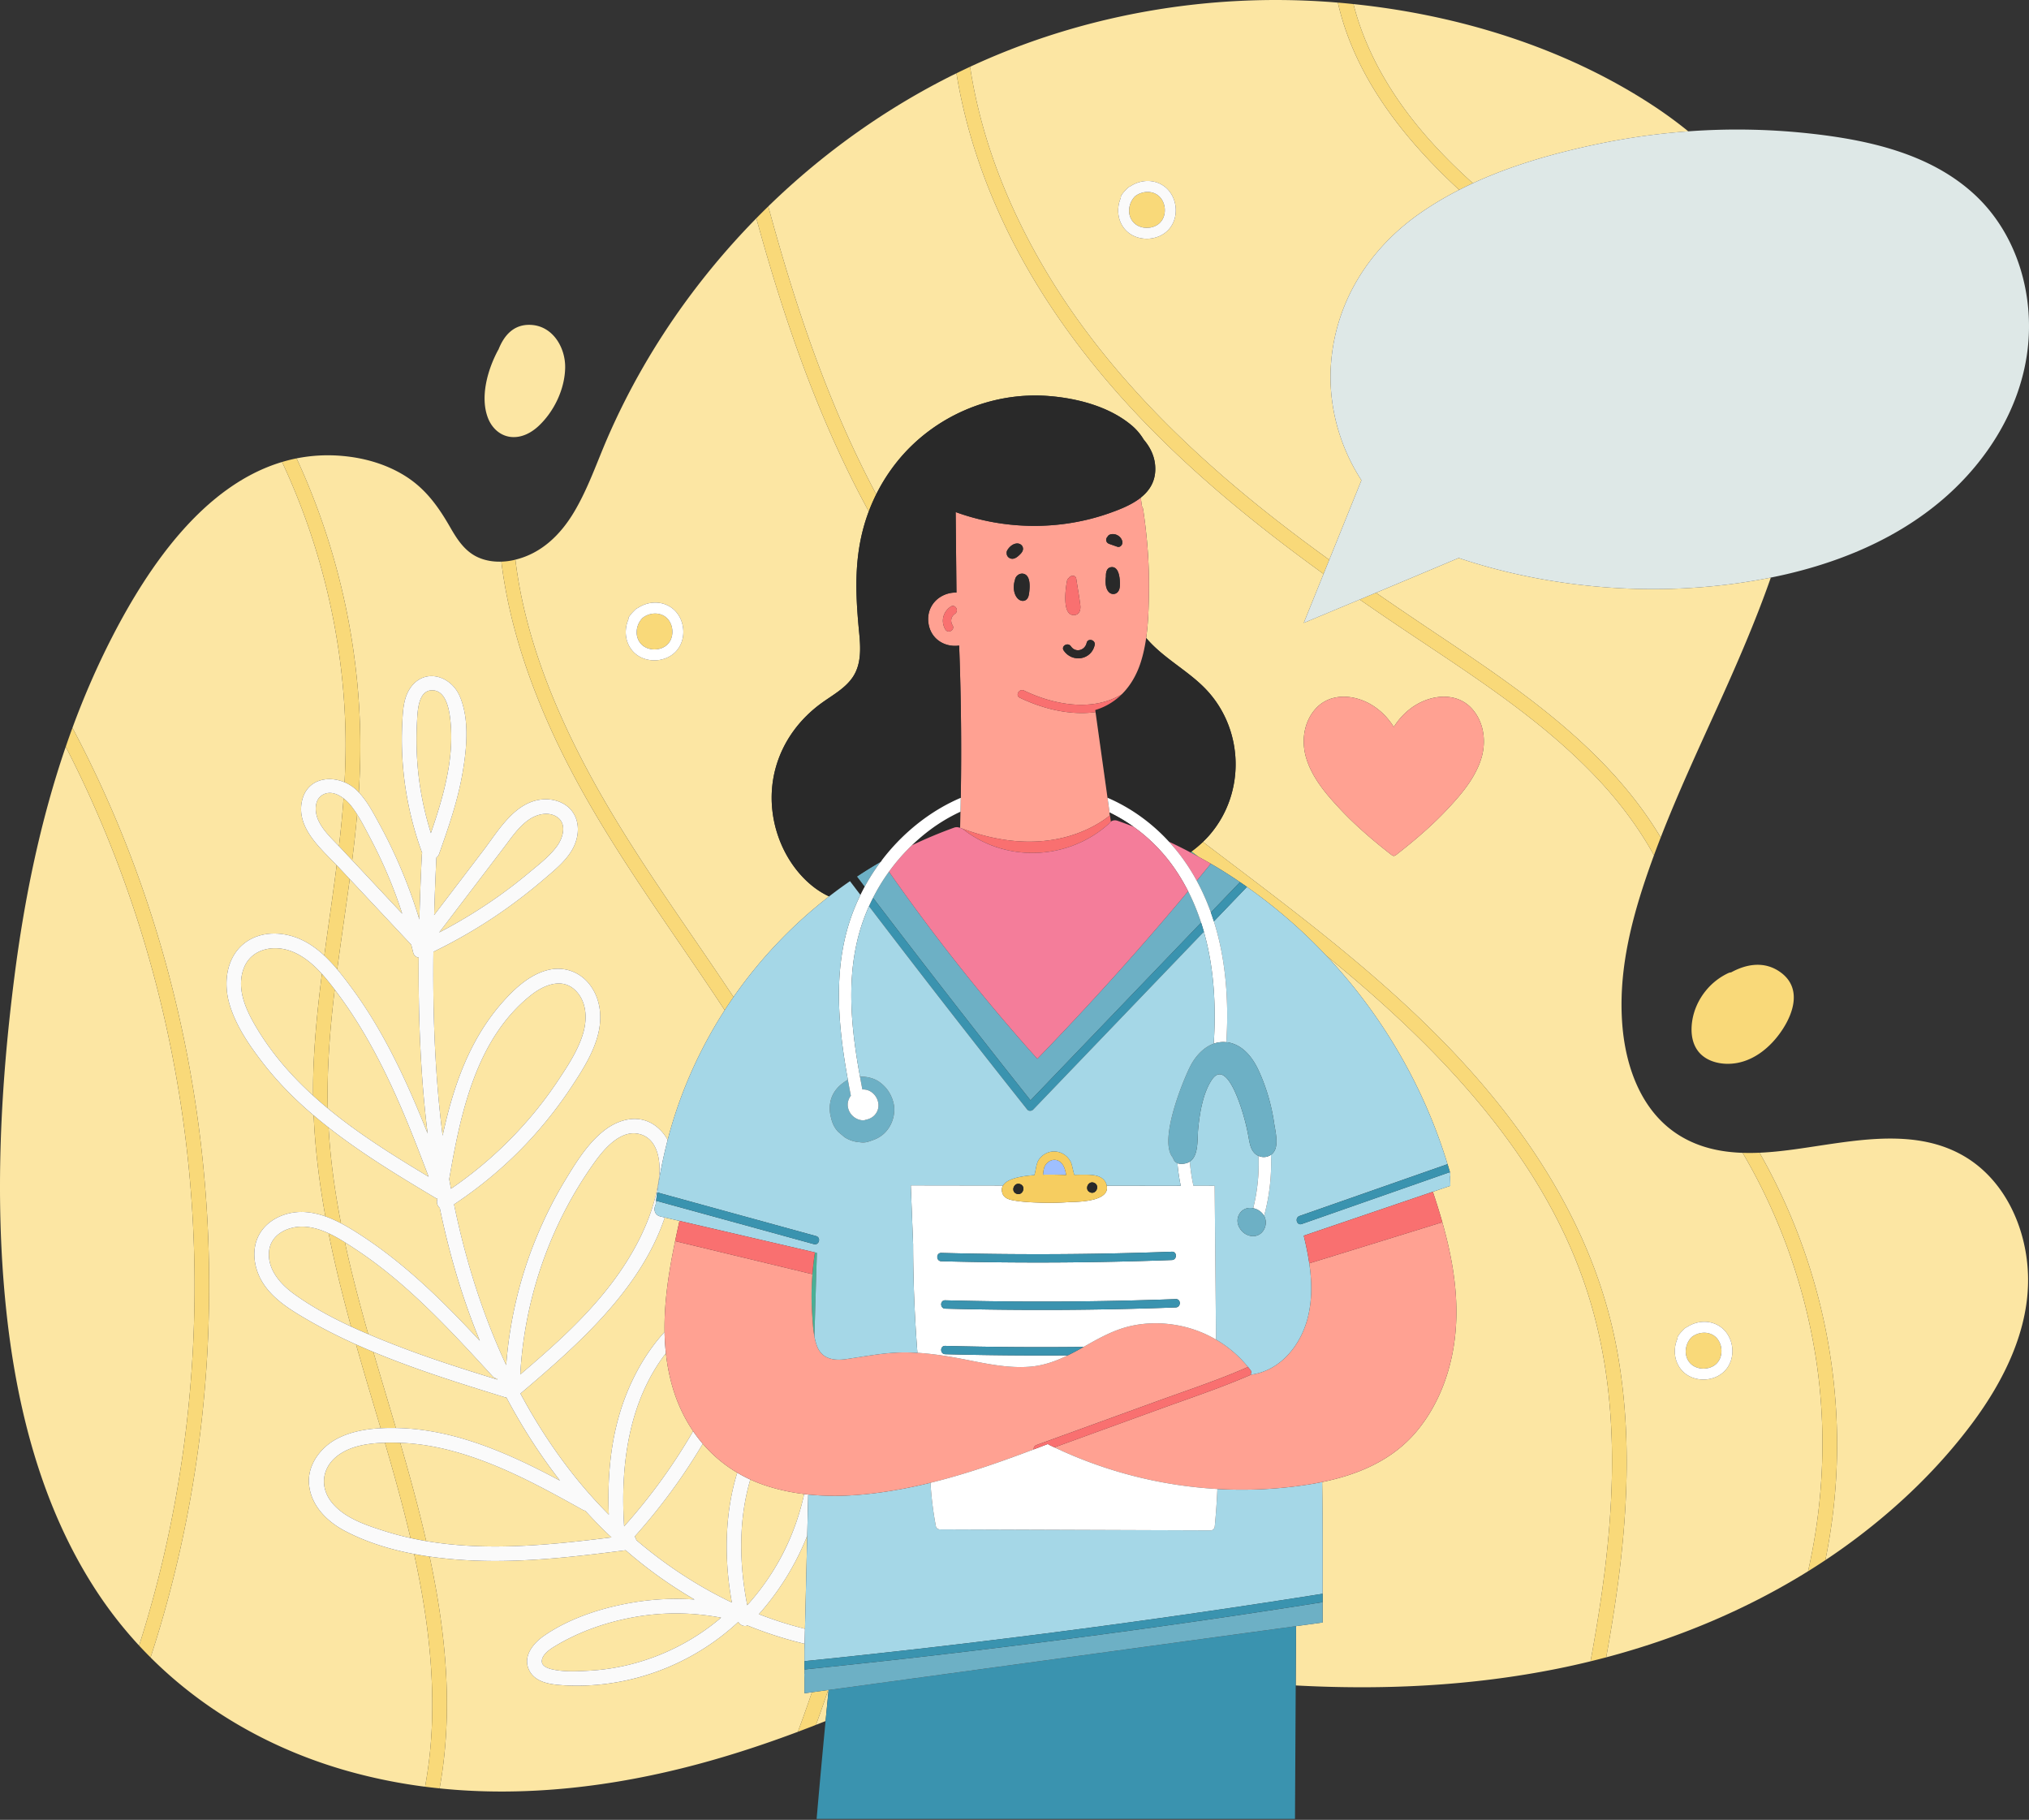 <svg width="397" height="356" fill="none" xmlns="http://www.w3.org/2000/svg"><rect width="100%" height="100%" fill="#333333" stroke="none"/><path d="M88.133 141.006c-.21-2.065-.816-6.056-3.662-5.968-2.67.082-2.763 4.15-2.871 6.007a62.322 62.322 0 00.087 8.489c.358 4.567 1.26 9.068 2.621 13.434 1.496-4.35 2.863-8.761 3.553-13.313.434-2.853.565-5.775.272-8.649zm31.245 110.424c4.572-5.945 8.3-12.898 9.485-20.378.518-3.268.126-8.356-3.892-9.246-3.652-.809-6.858 3.064-8.708 5.653-8.635 12.089-13.658 26.604-14.464 41.422 6.288-5.359 12.53-10.884 17.579-17.451zm-15.935-80.657c1.898-1.588 4.058-3.221 5.531-5.233 1.216-1.659 2.043-4.504-.109-5.803-1.672-1.009-3.815-.453-5.325.567-2.035 1.375-3.474 3.558-4.94 5.482l-4.942 6.485-7.728 10.142a99.698 99.698 0 0011.554-7.049 94.554 94.554 0 005.959-4.591zm-.182 48.392a76.556 76.556 0 006.03-7.939c1.891-2.86 3.899-5.906 4.846-9.231.813-2.857.628-6.27-1.707-8.399-2.639-2.406-6.208-.788-8.609 1.13-10.674 8.528-13.704 23.026-15.927 35.936.11.628.227 1.255.345 1.882a78.604 78.604 0 0015.022-13.379zm11.263 76.376a1.53 1.53 0 01-.48-.172c-8-4.45-16.145-8.916-25.013-11.385-3.501-.975-7.09-1.609-10.723-1.739l.137.468c1.787 6.167 3.502 12.429 4.947 18.754 11.907 2.025 24.275.773 36.243-.724a94.985 94.985 0 01-5.111-5.202zM288.187 35.846c7.921-3.656 16.55-6.052 24.913-7.77a133.984 133.984 0 0117.24-2.383 85.325 85.325 0 00-7.167-5.217C305.93 9.229 285.295 2.917 264.824.798c2.305 9.136 7.254 17.576 13.32 24.772 3.111 3.69 6.493 7.076 10.043 10.276zm-163.93 280.466c-5.456.962-10.86 2.813-15.616 5.683-.948.572-2.276 1.437-2.579 2.586-.325 1.234.923 1.726 1.904 1.959 2.309.546 4.935.411 7.287.282 9.459-.517 18.641-4.237 25.831-10.373-5.54-1.052-11.268-1.117-16.827-.137zm181.397-202.37c-6.715-.978-13.374-2.507-19.815-4.649-.14-.046-.28-.095-.42-.143a5014.24 5014.24 0 01-16.196 6.803c4.506 3.11 9.051 6.166 13.603 9.211 14.151 9.467 28.567 19.474 38.671 33.438a71.538 71.538 0 013.442 5.223c3.355-8.625 7.257-17.034 11.076-25.461 3.757-8.292 7.448-16.741 10.472-25.379l-.392.079c-13.309 2.604-27.031 2.832-40.441.878z" fill="#FCE6A3"/><path d="M234.521 167.613l-1.384-1.051c-.079.058-.156.12-.236.177.544.285 1.082.578 1.62.874z" fill="#4AAF95"/><path d="M66.252 284.618c-3.275 2.338-3.806 6.315-1.232 9.413 2.456 2.956 6.58 4.316 10.12 5.447a58.672 58.672 0 005.176 1.389c-1.47-6.26-3.201-12.471-5.003-18.637-3.162.088-6.51.568-9.06 2.388zm-6.884-44.659c-2.989-.097-6.35 1.46-6.715 4.751-.391 3.519 2.151 6.439 4.805 8.365 3.451 2.507 7.284 4.59 11.227 6.417-1.657-6.043-3.167-12.117-4.388-18.236-1.574-.729-3.221-1.242-4.93-1.297zm70.923 24.756c-7.322 9.488-8.944 22.097-8.174 33.869a111.67 111.67 0 0013.048-17.839c.153-.261.301-.526.452-.788-1.801-2.645-3.182-5.632-4.103-8.879a38.503 38.503 0 01-1.223-6.363z" fill="#FCE6A3"/><path d="M132.097 242.788c.274-1.326.561-2.646.852-3.957l-1.448-.337-1.426-.332c-4.761 14.177-17.159 25.04-28.242 34.445 3.06 5.733 6.609 11.207 10.709 16.322a91.623 91.623 0 006.581 7.36c-.318-7.782.422-15.686 3.218-22.99 1.773-4.629 4.325-9.064 7.691-12.739-.103-5.938.855-11.919 2.065-17.772zM239.915 93.7c6.482 5.594 13.251 10.805 20.174 15.809l6.293-15.561c-4.375-6.755-6.574-14.859-5.938-22.974.95-12.12 7.562-22.4 17.426-29.276a64.937 64.937 0 017.64-4.552C274.529 27.013 265.044 14.93 261.77.51c-.708-.059-1.415-.113-2.122-.162-22.774-1.58-45.897 2.248-66.839 11.362-1.006.438-2.005.89-3 1.352 2.235 14.768 8.023 28.908 15.824 41.6 9.127 14.85 21.126 27.686 34.282 39.04zm-20.613-54.993a.987.987 0 01.182-.602c.244-.362.526-.69.837-.986.142-.155.292-.305.453-.445a1.13 1.13 0 01.371-.214c1.968-1.314 4.647-1.487 6.665.001 2.532 1.868 3.012 5.887.981 8.294-2.082 2.469-6.253 2.629-8.504.291-1.627-1.69-1.886-4.266-.985-6.339z" fill="#FCE6A3"/><path d="M227.029 43.508c1.322-1.407 1.129-3.973-.347-5.21-1.319-1.107-3.318-.914-4.612.117-1.312 1.344-1.623 3.653-.26 5.108 1.321 1.41 3.903 1.385 5.219-.015z" fill="#F9D979"/><path d="M157.505 318.632l.439-18.199a52.065 52.065 0 01-9.457 15.332 74.451 74.451 0 009.018 2.867zm-79.283-39.266c4.337.141 8.645.955 12.794 2.205 6.476 1.952 12.589 4.886 18.55 8.072-3.956-5.083-7.448-10.543-10.483-16.264a1.545 1.545 0 01-.37-.067c-8.647-2.666-17.302-5.36-25.66-8.843 1.447 4.975 2.949 9.93 4.407 14.878.255.004.51.011.762.019zm68.588 10.061c-2.341 7.899-2.187 16.551-.598 24.581a47.154 47.154 0 008.569-13.539 48.005 48.005 0 002.561-8.203c-2.624-.321-5.214-.877-7.735-1.727a28.92 28.92 0 01-2.797-1.112zm-9.305-7c-.038.064-.075.13-.114.194-3.808 6.407-8.259 12.422-13.228 17.975.178.177.291.414.337.675 5.689 4.859 11.981 9.008 18.698 12.209-1.165-6.483-1.395-13.114-.307-19.634a43.221 43.221 0 011.367-5.755 26.93 26.93 0 01-6.753-5.664zM72.402 163.861c-.796-1.505-1.593-3.084-2.524-4.547a249.49 249.49 0 01-.969 8.969l3.295 3.516 6.496 6.932a91.47 91.47 0 00-3.173-8.388 95.615 95.615 0 00-3.125-6.482zm-1.733 77.801c3.484 2.264 6.78 4.817 9.92 7.536 4.705 4.074 9.05 8.532 13.292 13.084-1.184-2.88-2.267-5.8-3.246-8.75-1.88-5.666-3.386-11.412-4.585-17.216-.488-.418-.722-1.173-.434-1.792a1.283 1.283 0 01-.32-.131c-7.194-4.29-14.408-8.651-21.007-13.826.36 6.313 1.231 12.551 2.433 18.735 1.363.714 2.677 1.535 3.947 2.36zm-4.338-46.948a160.75 160.75 0 00-.842-1.129c-.911 7.643-1.532 15.308-1.36 23.036l.007.191c6.11 5.056 12.968 9.326 19.729 13.38-3.15-8.345-6.414-16.669-10.652-24.531-2.046-3.796-4.315-7.478-6.882-10.947zm-3.143-39.267c-1.737.934-1.624 3.38-.941 4.935.873 1.988 2.576 3.588 4.078 5.148.359-3.114.669-6.231.895-9.355-1.186-.906-2.662-1.465-4.032-.728zm5.622 37.818c2.863 3.87 5.356 8.004 7.583 12.269 2.743 5.254 5.088 10.697 7.275 16.203-1.403-11.382-1.838-22.909-1.743-34.412-.49-.064-.934-.379-1.087-1.012-.121-.504-.25-1.006-.378-1.507l-12.027-12.834c-.787 5.888-1.678 11.767-2.448 17.656.998 1.188 1.93 2.427 2.826 3.637zm-7.424 14.452c.274-5.758.876-11.486 1.6-17.203-1.64-1.812-3.503-3.412-5.717-4.325-3.611-1.489-8.176-.665-9.617 3.346-1.469 4.087.613 8.324 2.698 11.778 2.977 4.929 6.722 9.196 10.92 13.014-.024-2.196.01-4.399.116-6.61zm34.99 61.503c-5.702-6.221-11.426-12.462-17.817-17.992-2.83-2.45-5.79-4.75-8.917-6.81-.697-.459-1.417-.935-2.157-1.398 1.297 6.03 2.874 12.012 4.565 17.963 1.869.795 3.745 1.544 5.6 2.263 6.449 2.496 13.044 4.582 19.648 6.624a32.906 32.906 0 01-.102-.207c-.283-.032-.567-.167-.82-.443z" fill="#FCE6A3"/><path d="M335.593 261.457c-1.319-1.106-3.318-.914-4.612.117-1.313 1.345-1.623 3.654-.26 5.109 1.321 1.41 3.903 1.384 5.218-.015 1.323-1.407 1.13-3.973-.346-5.211z" fill="#F9D979"/><path d="M143.522 195.039a89.715 89.715 0 0118.702-19.682c-3.718-1.711-6.719-5.029-8.59-8.597-2.632-5.02-3.377-10.951-1.894-16.436 1.426-5.278 4.712-9.702 9.123-12.871 2.106-1.514 4.593-2.852 6.047-5.078 1.663-2.546 1.477-5.731 1.196-8.627-.607-6.258-.957-12.351.37-18.557a35.943 35.943 0 011.511-5.152 180.135 180.135 0 01-3.048-5.805c-8.235-16.414-14.095-33.843-18.953-51.532a147.036 147.036 0 00-4.207 4.466c-6.845 7.585-12.915 15.89-18.005 24.75a137.624 137.624 0 00-6.873 13.658c-2.134 4.905-3.853 10.04-6.614 14.647-2.644 4.412-6.354 8.024-11.443 9.258 1.947 16.219 8.737 31.941 16.74 45.965 7.827 13.716 17.216 26.441 25.938 39.593zm-20.571-73.859a.975.975 0 01.182-.603c.243-.361.525-.69.836-.985.142-.156.292-.306.454-.445a1.13 1.13 0 01.371-.215c1.968-1.314 4.647-1.487 6.665.001 2.532 1.868 3.012 5.887.981 8.295-2.082 2.468-6.254 2.628-8.504.29-1.628-1.69-1.886-4.266-.985-6.338z" fill="#FCE6A3"/><path d="M130.677 125.981c1.323-1.407 1.13-3.972-.346-5.211-1.319-1.106-3.319-.913-4.613.118-1.312 1.344-1.623 3.653-.259 5.108 1.32 1.41 3.903 1.385 5.218-.015z" fill="#F9D979"/><path d="M70.477 148.601a147.12 147.12 0 01-.27 6.408c1.701 1.798 2.895 4.126 4.065 6.27a96.69 96.69 0 013.837 7.85 100.15 100.15 0 013.946 10.735c.11-4.212.277-8.417.482-12.605a1.52 1.52 0 01.068-.388 64.913 64.913 0 01-3.79-17.338 62.335 62.335 0 01-.1-8.223c.122-2.276.225-4.784 1.564-6.725 2.748-3.982 7.917-2.455 9.666 1.589 1.986 4.591 1.355 10.52.51 15.3-.944 5.335-2.738 10.471-4.536 15.566a1.445 1.445 0 01-.535.721c-.18 3.743-.33 7.49-.437 11.239l9.64-12.651c2.965-3.892 6.159-9.544 11.601-9.972 2.193-.173 4.548.608 5.85 2.456 1.435 2.038 1.247 4.758.172 6.909-1.269 2.537-3.658 4.427-5.768 6.238a103.25 103.25 0 01-6.888 5.419 100.217 100.217 0 01-14.755 8.793c-.116 10.047.162 20.095 1.14 30.101.191 1.952.415 3.907.666 5.862 1.21-5.621 2.792-11.147 5.31-16.354 1.642-3.398 3.686-6.607 6.164-9.459 2.353-2.709 5.266-5.49 8.804-6.502 3.257-.931 6.549.159 8.571 2.865 2.066 2.763 2.393 6.292 1.581 9.57-.931 3.761-3.151 7.205-5.266 10.401a81.953 81.953 0 01-6.943 9.05c-4.69 5.307-10.09 9.963-15.99 13.875 2.236 10.83 5.544 21.464 10.207 31.437.64-8.473 2.583-16.834 5.805-24.705 1.638-4.003 3.564-7.881 5.811-11.578 2.077-3.417 4.332-7.07 7.514-9.571 2.93-2.304 6.886-3.324 10.102-.933a8.285 8.285 0 012.36 2.745 86.378 86.378 0 012.885-9.044 87.985 87.985 0 018.278-16.34c-11.192-17.029-23.633-33.318-32.504-51.741-5.451-11.318-9.68-23.541-11.2-36.001-1.597.049-3.206-.211-4.656-.887-2.524-1.176-4.018-3.508-5.356-5.84-2.32-4.041-4.817-7.544-8.836-10.053-3.687-2.3-7.963-3.523-12.272-3.9a31.454 31.454 0 00-8.941.477c8.499 18.38 12.833 38.678 12.444 58.934zm284.677 116.145a114.053 114.053 0 00-14.185-39.227c-4.243-.143-8.378-1.005-12.132-3.258-7.578-4.545-10.75-13.369-11.411-21.792-.767-9.758 1.43-19.198 4.512-28.39a173.324 173.324 0 011.685-4.778c-2.866-5.15-6.408-9.936-10.324-14.187-11.848-12.858-26.926-22.019-41.286-31.743a599.269 599.269 0 01-5.965-4.091c-6.074 2.54-10.951 4.575-10.951 4.575l3.875-9.583c-9.911-7.159-19.509-14.753-28.41-23.138-12.502-11.778-23.58-25.191-31.631-40.417-5.694-10.77-9.848-22.381-11.79-34.382-13.543 6.644-26.005 15.51-36.817 26.035 5.254 19.391 11.676 38.586 21.119 56.331a35.386 35.386 0 014.117-6.424c7.123-8.844 18.403-13.72 29.732-12.799 5.591.455 11.784 2.068 16.153 5.758.93.785 1.718 1.724 2.333 2.75 1.394 1.643 2.323 3.587 2.266 5.948-.057 2.398-1.211 4.116-2.842 5.413l.229 1.68c.121.173.209.39.248.657.797 5.335 1.21 10.711 1.131 16.108-.044 2.949-.121 6.017-.549 9.002 3.161 3.777 7.823 6.181 11.298 9.641 7.833 7.799 8.315 20.591 1.087 28.925-.406.468-.837.908-1.28 1.334 16.029 12.19 32.285 24.132 46.466 38.503 16.721 16.946 30.248 37.26 34.575 61.013 3.632 19.935 1.479 40.149-2.135 59.999 13.878-3.68 27.309-9.261 39.498-16.837 3.17-13.953 3.706-28.482 1.384-42.626zm-65.253-116.609a15.31 15.31 0 01-.93 2.414 20.56 20.56 0 01-1.52 2.621c-1.297 1.913-2.871 3.666-4.413 5.3-3.004 3.181-6.343 6.016-9.789 8.704a1.55 1.55 0 01-.473.254l-.001.035c-.02-.005-.039-.012-.058-.018l-.058.018-.002-.035a1.545 1.545 0 01-.472-.254c-3.445-2.688-6.786-5.523-9.789-8.704-2.803-2.969-5.718-6.331-6.864-10.335-.926-3.239-.413-6.938 1.891-9.497 2.57-2.856 6.626-2.857 9.901-1.317 2.234 1.052 4.088 2.799 5.393 4.889a13.465 13.465 0 013.082-3.457 12.015 12.015 0 012.311-1.432c.051-.024.104-.047.156-.07 3.247-1.469 7.214-1.425 9.744 1.386 2.304 2.56 2.818 6.259 1.891 9.498zm47.802 119.779c-2.082 2.468-6.254 2.628-8.504.291-1.628-1.691-1.886-4.266-.985-6.339a.972.972 0 01.182-.602 5.95 5.95 0 01.836-.986c.142-.155.292-.305.454-.444.118-.103.244-.171.371-.215 1.968-1.314 4.647-1.487 6.665.001 2.531 1.867 3.011 5.886.981 8.294z" fill="#FCE6A3"/><path d="M310.895 253.714c-6.988-22.556-22.552-41.156-39.769-56.795-3.777-3.43-7.657-6.732-11.603-9.955 10.868 11.515 19.054 25.495 23.707 40.768.158.519.317 1.038.467 1.56l.014.046c.09.312.088.596.023.846l.048 1.786-2.017.686-1.409.479c.66 1.965 1.285 3.953 1.853 5.958 1.968 6.945 3.216 14.109 2.592 21.317-.613 7.092-3.052 14.152-7.67 19.647-4.733 5.634-11.419 8.422-18.433 9.86.062 4.186.094 8.374.096 12.561h.001v14.917l-5.211.712-.062 11.599c17.129.928 34.335.114 51.195-3.272 2.171-.436 4.335-.92 6.491-1.446 4.352-23.556 6.867-48.099-.313-71.274zm73.343-27.579c-8.271-4.806-18.146-3.523-27.161-2.181-4.119.613-8.479 1.356-12.801 1.542a116.944 116.944 0 017.698 16.366c6.399 16.88 8.798 35.255 6.78 53.202-.382 3.4-.914 6.779-1.591 10.127a126.618 126.618 0 005.985-4.232c8.501-6.398 16.233-13.858 22.622-22.382 6.316-8.428 11.465-18.68 11.024-29.476-.368-9-4.546-18.311-12.556-22.966zM81.026 303.997c-4.722-.895-9.34-2.313-13.524-4.509-3.56-1.868-6.708-5.002-7.045-9.201-.304-3.775 2.29-7.167 5.51-8.851 2.585-1.35 5.557-1.888 8.511-2.044-.689-2.331-1.383-4.656-2.073-6.973a726.012 726.012 0 01-2.742-9.415c-3.438-1.544-6.806-3.247-10.056-5.156-3.102-1.822-6.316-3.867-8.246-6.998-1.826-2.964-2.316-7.015-.245-9.987 1.898-2.723 5.417-3.984 8.65-3.752 1.348.096 2.645.403 3.901.843-1.182-6.529-2.007-13.112-2.294-19.765-.334-.284-.668-.566-.997-.854-3.258-2.851-6.278-5.965-8.93-9.39-2.693-3.478-5.38-7.395-6.591-11.673-1.134-4.005-.585-8.879 2.833-11.646 3.257-2.638 7.885-2.455 11.504-.697 1.576.766 2.98 1.809 4.262 3.005.793-5.899 1.673-11.787 2.42-17.687-3.215-3.347-7.829-7.292-6.826-12.395.843-4.291 4.987-5.253 8.366-3.823.2-3.757.268-7.525.14-11.309-.596-17.739-4.856-35.285-12.365-51.346-15.316 4.578-26.089 20.345-33.188 34.123-2.991 5.805-5.582 11.781-7.827 17.882a225.475 225.475 0 0115.566 36.999c9.034 28.247 12.614 58.255 10.667 87.84-1.276 19.381-4.926 38.581-10.946 57.018 10.575 10.551 23.864 18.051 38.485 22.189a105.315 105.315 0 0015.224 3.096 84.872 84.872 0 001.329-11.947c.457-11.359-1.053-22.543-3.473-33.577zm77.837 27.043l-1.463.2v-2.903l-.032-.827c.009-.047.02-.094.032-.141v-4.393l.034-1.41a78.356 78.356 0 01-11.177-3.588c-.695.305-1.454-.086-1.801-.695a46.693 46.693 0 01-16.541 9.933c-5.713 1.983-11.871 2.852-17.908 2.447-2.413-.162-5.384-.558-6.521-3.033-1.236-2.689.887-5.205 2.989-6.656 5.165-3.564 11.837-5.636 17.982-6.589a51.136 51.136 0 0111.435-.483c-.12-.069-.24-.137-.359-.207a87.155 87.155 0 01-13.114-9.431c-9.83 1.251-19.735 2.426-29.661 2.016a86.613 86.613 0 01-8.695-.779c2.96 13.874 4.477 28.027 2.469 42.138a83.449 83.449 0 01-.522 3.208c16.867 1.735 34.051-.329 50.462-4.719 6.654-1.78 13.195-3.934 19.639-6.35a276.034 276.034 0 002.752-7.738zm3.175-.433a220.524 220.524 0 01-2.389 6.814c.629-.246 1.257-.494 1.884-.745.195-2.027.393-4.055.594-6.082l-.089.013z" fill="#FCE6A3"/><path d="M35.608 217.576c-3.632-24.883-11.24-49.155-22.744-71.5-4.98 14.532-8.09 29.713-10.037 44.947-2.724 21.311-3.864 43.187-1.677 64.601 1.99 19.467 6.927 39.149 17.766 55.677a80.962 80.962 0 008.301 10.61 225.656 225.656 0 004.722-17.074c6.682-28.492 7.896-58.306 3.67-87.261z" fill="#FCE6A3"/><path d="M278.266 137.254c-.052.024-.105.046-.156.071a12.04 12.04 0 00-2.311 1.431 13.465 13.465 0 00-3.082 3.457c-1.305-2.09-3.158-3.837-5.393-4.888-3.275-1.541-7.33-1.54-9.901 1.316-2.303 2.56-2.817 6.259-1.89 9.497 1.145 4.005 4.061 7.367 6.863 10.335 3.004 3.181 6.343 6.017 9.789 8.704.152.119.312.201.473.254l.001.035.058-.017.058.017.002-.035c.161-.053.32-.135.472-.254 3.446-2.688 6.786-5.523 9.789-8.704 1.542-1.633 3.117-3.386 4.413-5.299a20.461 20.461 0 001.52-2.621c.374-.779.692-1.582.93-2.415.926-3.238.413-6.937-1.89-9.497-2.53-2.811-6.498-2.855-9.745-1.387z" fill="#FFA192"/><path d="M285.511 37.146c.882-.45 1.774-.885 2.676-1.301-3.55-3.2-6.932-6.587-10.042-10.276-6.067-7.196-11.016-15.636-13.32-24.772a154.276 154.276 0 00-3.054-.289c3.274 14.42 12.76 26.505 23.74 36.638zm-2.685 88.018c-4.551-3.045-9.098-6.101-13.604-9.211l-3.175 1.328a611.045 611.045 0 005.965 4.09c14.36 9.724 29.438 18.885 41.286 31.744 3.916 4.25 7.458 9.037 10.324 14.186.428-1.163.867-2.321 1.316-3.476a71.538 71.538 0 00-3.442-5.223c-10.103-13.963-24.52-23.971-38.67-33.438zm-52.264-36.03c8.901 8.385 18.499 15.98 28.41 23.138l1.117-2.763c-6.922-5.004-13.692-10.215-20.174-15.808-13.155-11.353-25.154-24.19-34.281-39.04-7.801-12.691-13.589-26.832-15.824-41.6-.894.415-1.783.84-2.668 1.274 1.941 12.001 6.094 23.612 11.789 34.382 8.051 15.227 19.129 28.64 31.631 40.417zm-60.575 10.905a35.587 35.587 0 011.457-3.337c-9.443-17.746-15.866-36.941-21.119-56.331-.789.767-1.568 1.545-2.339 2.33 4.859 17.69 10.718 35.119 18.954 51.533a180 180 0 003.047 5.805zM316.408 264.21c-4.327-23.753-17.853-44.068-34.575-61.013-14.181-14.371-30.437-26.313-46.466-38.504-.702.676-1.446 1.3-2.23 1.869l1.384 1.05c.802.441 1.6.888 2.391 1.35.434.254.871.503 1.302.764l.11.068a100.04 100.04 0 015.656 3.702 102.16 102.16 0 0115.544 13.468c3.945 3.222 7.826 6.525 11.603 9.955 17.216 15.639 32.781 34.238 39.769 56.795 7.179 23.175 4.665 47.717.312 71.274 1.024-.25 2.047-.509 3.066-.779 3.613-19.85 5.766-40.064 2.134-59.999zm35.566-22.349a116.819 116.819 0 00-7.698-16.365 43.454 43.454 0 01-3.307.022 114.081 114.081 0 0114.186 39.228c2.321 14.143 1.785 28.673-1.385 42.626 1.142-.71 2.273-1.437 3.392-2.182a117.058 117.058 0 001.592-10.126c2.018-17.948-.381-36.322-6.78-53.203zM141.799 197.61a88.563 88.563 0 011.723-2.571c-8.721-13.151-18.111-25.876-25.939-39.593-8.002-14.024-14.792-29.747-16.739-45.965-.136.033-.268.071-.406.101-.764.164-1.551.262-2.342.286 1.52 12.46 5.749 24.684 11.199 36.002 8.871 18.422 21.312 34.712 32.504 51.74zm17.064 133.43a287.484 287.484 0 01-2.751 7.737c1.182-.444 2.362-.896 3.537-1.356a219.66 219.66 0 002.389-6.815l-3.175.434zM67.415 153.028a7.904 7.904 0 012.392 1.564c.138.133.267.277.4.416.135-2.132.229-4.268.27-6.408.389-20.255-3.945-40.553-12.442-58.935-.965.192-1.913.43-2.845.708 7.51 16.061 11.77 33.606 12.366 51.345.127 3.785.059 7.553-.141 11.31zm10.044 126.318c-1.459-4.947-2.96-9.903-4.407-14.877a130.945 130.945 0 01-3.389-1.465 724.3 724.3 0 002.742 9.415c.69 2.318 1.384 4.642 2.073 6.972 1.001-.052 2-.063 2.981-.045zm-11.474-89.719c.77-5.889 1.661-11.768 2.448-17.657a3232.79 3232.79 0 01-2.18-2.327c-.123-.131-.25-.264-.378-.397-.747 5.899-1.627 11.788-2.42 17.686a30.377 30.377 0 012.53 2.695zM84.064 304.5a69.579 69.579 0 01-3.038-.503c2.42 11.033 3.93 22.218 3.474 33.576a84.93 84.93 0 01-1.33 11.947c.946.121 1.893.229 2.84.326a83.62 83.62 0 00.522-3.209c2.008-14.111.493-28.264-2.468-42.137zm-5.755-22.253c-.282-.01-.563-.024-.845-.028a51.61 51.61 0 00-2.15.01c1.801 6.167 3.533 12.378 5.002 18.637 1.022.226 2.047.427 3.076.602-1.445-6.325-3.159-12.587-4.947-18.754l-.136-.467zm-14.012-40.991c1.221 6.119 2.732 12.193 4.388 18.236 1.115.517 2.239 1.012 3.365 1.491-1.69-5.951-3.268-11.933-4.565-17.964-1.024-.64-2.088-1.254-3.188-1.763zm-.007-20.689a96.366 96.366 0 01-2.917-2.379c.288 6.654 1.113 13.237 2.295 19.765a23.08 23.08 0 013.054 1.348c-1.201-6.183-2.072-12.421-2.432-18.734zm4.411-62.928a8.544 8.544 0 00-1.481-1.463 220.3 220.3 0 01-.895 9.355c.131.136.262.272.39.408l2.195 2.344c.371-2.986.705-5.975.969-8.969-.37-.58-.758-1.144-1.178-1.675zm-3.211 35.947c-.783-1.036-1.61-2.084-2.503-3.071-.726 5.717-1.327 11.445-1.601 17.202-.105 2.212-.14 4.415-.116 6.61.935.85 1.89 1.679 2.866 2.486-.001-.064-.005-.128-.006-.191-.172-7.729.448-15.394 1.36-23.036zm-35.75-14.209a225.518 225.518 0 00-15.564-36.999 172.62 172.62 0 00-1.312 3.698c11.505 22.345 19.113 46.617 22.745 71.499 4.226 28.955 3.012 58.77-3.67 87.261a225.527 225.527 0 01-4.722 17.074 79.885 79.885 0 002.245 2.324c6.02-18.436 9.67-37.637 10.946-57.018 1.947-29.584-1.633-59.592-10.667-87.839z" fill="#F9D979"/><path d="M148.487 315.766a52.07 52.07 0 009.457-15.333l.195-8.076.297.049.001-.018a44.138 44.138 0 01-1.095-.12 48.005 48.005 0 01-2.561 8.203c-2.053 4.969-4.974 9.551-8.569 13.538-1.589-8.03-1.743-16.681.598-24.581a27.534 27.534 0 01-2.553-1.335 43.4 43.4 0 00-1.367 5.754c-1.087 6.52-.858 13.151.307 19.634-6.717-3.201-13.009-7.35-18.698-12.208a1.253 1.253 0 00-.336-.676c4.968-5.553 9.42-11.568 13.228-17.974l.113-.195a27.824 27.824 0 01-1.888-2.47c-.151.263-.298.527-.451.788a111.67 111.67 0 01-13.048 17.839c-.77-11.771.851-24.38 8.173-33.868a45.802 45.802 0 01-.258-4.155c-3.366 3.675-5.918 8.11-7.691 12.739-2.796 7.304-3.537 15.208-3.218 22.99a91.623 91.623 0 01-6.581-7.36c-4.1-5.115-7.649-10.589-10.71-16.322 11.084-9.405 23.482-20.268 28.243-34.445l-.838-.195c-1.184-.275-1.39-1.442-.959-2.286.03-.263.064-.526.096-.789a91.69 91.69 0 012.263-11.899 8.283 8.283 0 00-2.36-2.744c-3.216-2.391-7.172-1.371-10.102.932-3.183 2.502-5.437 6.155-7.514 9.571-2.248 3.697-4.173 7.576-5.812 11.579-3.221 7.87-5.164 16.232-5.805 24.705-4.662-9.973-7.97-20.607-10.206-31.437 5.9-3.912 11.299-8.568 15.989-13.875a81.933 81.933 0 006.944-9.05c2.114-3.197 4.334-6.64 5.266-10.401.811-3.279.484-6.807-1.581-9.57-2.022-2.706-5.315-3.796-8.571-2.865-3.538 1.012-6.451 3.793-8.805 6.502-2.478 2.852-4.521 6.061-6.164 9.459-2.517 5.207-4.1 10.733-5.31 16.354a199.06 199.06 0 01-.665-5.862c-.978-10.006-1.255-20.054-1.14-30.101 5.156-2.51 10.1-5.439 14.754-8.793a103.108 103.108 0 006.889-5.419c2.109-1.811 4.499-3.702 5.767-6.238 1.076-2.152 1.263-4.872-.172-6.909-1.302-1.848-3.657-2.629-5.849-2.457-5.443.429-8.636 6.081-11.602 9.973l-9.64 12.65c.108-3.748.257-7.495.438-11.238.23-.16.42-.397.534-.722 1.799-5.094 3.593-10.23 4.536-15.565.846-4.78 1.477-10.709-.51-15.301-1.749-4.043-6.917-5.57-9.665-1.588-1.34 1.941-1.443 4.449-1.565 6.725a62.354 62.354 0 00.101 8.223 64.898 64.898 0 003.79 17.338 1.57 1.57 0 00-.069.388 559.582 559.582 0 00-.482 12.605 100.258 100.258 0 00-3.945-10.735 96.722 96.722 0 00-3.837-7.85c-1.171-2.144-2.364-4.472-4.066-6.271-.132-.14-.26-.284-.4-.416a7.906 7.906 0 00-2.392-1.564c-3.38-1.43-7.522-.468-8.366 3.823-1.003 5.104 3.611 9.048 6.826 12.395.128.133.255.266.378.398l2.18 2.327 12.027 12.834c.129.502.258 1.004.379 1.507.152.634.595.948 1.086 1.012-.094 11.503.341 23.03 1.744 34.413-2.187-5.507-4.533-10.95-7.276-16.204-2.226-4.265-4.72-8.399-7.582-12.268-.895-1.211-1.827-2.45-2.825-3.638a30.53 30.53 0 00-2.531-2.695c-1.283-1.195-2.686-2.238-4.262-3.004-3.62-1.758-8.247-1.942-11.505.697-3.417 2.767-3.966 7.641-2.832 11.646 1.21 4.277 3.898 8.194 6.591 11.673 2.651 3.425 5.672 6.539 8.93 9.39.329.288.663.571.997.853.956.813 1.93 1.606 2.916 2.38 6.599 5.174 13.812 9.535 21.007 13.825.098.059.207.101.32.132-.288.618-.053 1.373.434 1.791 1.199 5.804 2.704 11.551 4.585 17.216.98 2.95 2.061 5.87 3.245 8.75-4.24-4.552-8.586-9.01-13.292-13.084-3.139-2.719-6.436-5.272-9.92-7.536-1.27-.825-2.583-1.645-3.947-2.361-.99-.519-2.007-.98-3.054-1.347-1.256-.441-2.554-.747-3.9-.844-3.234-.232-6.753 1.029-8.65 3.753-2.072 2.972-1.583 7.022.244 9.986 1.93 3.131 5.144 5.177 8.246 6.999 3.25 1.909 6.618 3.611 10.056 5.156a130.484 130.484 0 003.389 1.465c8.359 3.482 17.013 6.176 25.66 8.843.13.039.253.059.37.066 3.035 5.721 6.528 11.182 10.483 16.264-5.961-3.185-12.074-6.12-18.55-8.071-4.148-1.25-8.456-2.064-12.794-2.206a63.157 63.157 0 00-.762-.019 41.35 41.35 0 00-2.982.045c-2.953.156-5.926.694-8.51 2.044-3.221 1.684-5.814 5.076-5.51 8.851.337 4.199 3.484 7.333 7.044 9.201 4.185 2.196 8.803 3.614 13.525 4.509a67.91 67.91 0 003.037.504 86.64 86.64 0 008.695.779c9.925.41 19.831-.765 29.661-2.017a87.085 87.085 0 0013.114 9.431c.119.07.239.138.359.207a51.195 51.195 0 00-11.435.483c-6.145.953-12.817 3.025-17.982 6.59-2.102 1.45-4.225 3.967-2.99 6.655 1.138 2.476 4.109 2.872 6.522 3.033 6.037.405 12.195-.464 17.908-2.447a46.693 46.693 0 0016.541-9.933c.347.61 1.106 1 1.8.695a78.116 78.116 0 0011.178 3.588l.071-2.934a73.653 73.653 0 01-9.02-2.863zM93.659 172.271l4.941-6.485c1.466-1.923 2.905-4.106 4.94-5.481 1.511-1.021 3.653-1.576 5.325-.567 2.153 1.299 1.325 4.144.11 5.803-1.473 2.011-3.633 3.645-5.532 5.232a94.31 94.31 0 01-5.958 4.591 99.698 99.698 0 01-11.554 7.049l7.728-10.142zm-21.455-.472l-3.295-3.516-2.195-2.343a30.242 30.242 0 00-.39-.409c-1.5-1.561-3.204-3.16-4.077-5.148-.684-1.555-.796-4.001.941-4.935 1.37-.736 2.846-.178 4.031.728a8.583 8.583 0 011.482 1.464c.42.531.808 1.094 1.177 1.674.93 1.464 1.727 3.043 2.523 4.547a96.513 96.513 0 013.125 6.482 91.58 91.58 0 013.173 8.388l-6.495-6.932zm-8.068 45.014a81.16 81.16 0 01-2.866-2.486c-4.198-3.817-7.943-8.084-10.92-13.014-2.085-3.454-4.167-7.691-2.698-11.777 1.441-4.012 6.006-4.836 9.617-3.347 2.214.912 4.076 2.513 5.718 4.325.893.987 1.72 2.035 2.503 3.071.286.379.567.757.842 1.129 2.566 3.469 4.835 7.151 6.881 10.947 4.239 7.862 7.502 16.186 10.652 24.531-6.76-4.053-13.619-8.324-19.73-13.379zm17.551-67.28a62.387 62.387 0 01-.087-8.488c.108-1.858.2-5.926 2.87-6.008 2.847-.087 3.453 3.904 3.663 5.969.293 2.873.162 5.796-.272 8.649-.69 4.551-2.057 8.962-3.553 13.313-1.362-4.366-2.263-8.868-2.62-13.435zm6.207 81.129c2.224-12.91 5.254-27.408 15.927-35.935 2.401-1.919 5.97-3.537 8.609-1.131 2.335 2.129 2.52 5.543 1.707 8.4-.947 3.325-2.954 6.37-4.846 9.23a76.547 76.547 0 01-6.029 7.939 78.656 78.656 0 01-15.022 13.379 170.35 170.35 0 01-.346-1.882zM77.65 263.246a184.85 184.85 0 01-5.6-2.262c-1.126-.479-2.25-.975-3.365-1.491-3.943-1.827-7.775-3.91-11.227-6.417-2.653-1.926-5.196-4.847-4.805-8.365.366-3.29 3.727-4.848 6.715-4.751 1.708.055 3.355.569 4.93 1.297 1.099.509 2.163 1.123 3.187 1.763.74.464 1.46.939 2.157 1.399 3.127 2.06 6.086 4.36 8.917 6.809 6.39 5.531 12.115 11.772 17.817 17.993.253.276.537.411.82.443l.102.207c-6.604-2.042-13.2-4.128-19.648-6.625zm38.613-35.786c1.85-2.59 5.055-6.462 8.708-5.653 4.018.889 4.41 5.978 3.891 9.246-1.185 7.48-4.912 14.432-9.484 20.378-5.05 6.566-11.291 12.091-17.58 17.45.807-14.817 5.83-29.332 14.465-41.421zm-32.871 74.009a63.699 63.699 0 01-3.077-.602 58.672 58.672 0 01-5.174-1.389c-3.542-1.131-7.666-2.492-10.122-5.447-2.574-3.097-2.043-7.074 1.233-9.413 2.55-1.82 5.899-2.299 9.06-2.388.732-.021 1.453-.02 2.151-.011.282.004.564.018.845.028 3.632.13 7.222.764 10.722 1.739 8.869 2.469 17.014 6.934 25.013 11.385.163.09.324.145.481.172a94.642 94.642 0 005.111 5.203c-11.968 1.496-24.336 2.747-36.243.723zm31.861 25.354c-2.352.128-4.978.264-7.286-.283-.982-.232-2.229-.724-1.904-1.959.302-1.148 1.629-2.013 2.578-2.586 4.756-2.87 10.16-4.72 15.616-5.682 5.559-.981 11.287-.915 16.828.137-7.191 6.136-16.372 9.855-25.832 10.373z" fill="#FAFAFA"/><path d="M288.187 35.845c-.902.416-1.794.85-2.676 1.3a64.856 64.856 0 00-7.64 4.553c-9.863 6.876-16.476 17.155-17.426 29.275-.636 8.116 1.563 16.22 5.938 22.975l-6.293 15.561-1.117 2.763-3.875 9.583s4.877-2.035 10.951-4.575l3.175-1.328a5177.37 5177.37 0 0016.196-6.802l.42.143c6.441 2.141 13.1 3.67 19.815 4.649 13.41 1.954 27.132 1.725 40.441-.878l.392-.08a100.77 100.77 0 003.102-.669 94.97 94.97 0 002.828-.708c10.141-2.699 19.865-7.146 27.848-14.034 8.569-7.392 14.991-17.599 16.431-28.948 1.395-10.992-2.026-22.811-10.246-30.473-8.748-8.154-21.039-10.813-32.565-12.061a130.822 130.822 0 00-23.545-.4c-5.79.42-11.553 1.216-17.24 2.384-8.364 1.718-16.993 4.113-24.914 7.77z" fill="#DEE8E7"/><path d="M158.91 257.092c.094 1.411.166 2.916.441 4.352l.354-12.006.129-4.351-.384-.089a57.503 57.503 0 00-.49 4.261 54.313 54.313 0 00-.05 7.833z" fill="#4AAF95"/><path d="M178.414 165.368a88.923 88.923 0 018.245-3.454l.015-.004c.405-.142.762-.121 1.056.007l.047-.017c.028-.011.055-.022.084-.031.028-1.029.05-2.058.072-3.087a33.48 33.48 0 00-5.997 3.582 37.69 37.69 0 00-3.522 3.004zm41.062-29.542a12.335 12.335 0 01-4.12 2.699c-.351.14-.704.259-1.06.37l.057.407 1.391 9.934.585 4.185.369 2.635a34.526 34.526 0 016.303 3.545l.005.001-.001.002a35.95 35.95 0 015.723 5.056 103.89 103.89 0 014.174 2.078c.08-.056.156-.118.236-.176a21.17 21.17 0 002.23-1.868c.443-.427.873-.866 1.279-1.334 7.228-8.334 6.747-21.126-1.087-28.925-3.474-3.459-8.137-5.864-11.298-9.641-.236 1.641-.576 3.257-1.08 4.813-.773 2.389-1.999 4.536-3.706 6.219z" fill="#292929"/><path d="M217.017 100.401c-9.643 3.396-20.44 3.269-30.03-.23l.157 15.748a5.634 5.634 0 00-3.087.822 5.12 5.12 0 00-1.976 2.189c-.382.816-.555 1.766-.437 2.814.37 3.278 3.236 4.941 6.025 4.545a538.677 538.677 0 01.264 32.494c-.023 1.029-.045 2.058-.073 3.087-.028.009-.055.02-.083.03 16.189 6.253 26.114.23 29.403-2.392l-.079-.567-.403-2.885-.369-2.635-.586-4.185-1.39-9.934c-3.737.521-7.722-.111-11.399-1.395a32.611 32.611 0 01-3.418-1.416c-.805-.388-.323-1.462.419-1.492a.846.846 0 01.405.084c5.932 2.862 13.437 4.167 19.116.743 1.707-1.683 2.933-3.83 3.706-6.218.503-1.557.844-3.173 1.08-4.814.428-2.984.506-6.052.549-9.002.079-5.396-.335-10.772-1.131-16.108a1.517 1.517 0 00-.247-.656l-.23-1.68c-.169.134-.342.266-.522.391-1.685 1.185-3.765 1.993-5.664 2.662zm-30.167 19.671c-.057.038-.103.081-.154.123-.645.533-.754 1.391-.313 2.124.373.62-.177 1.201-.733 1.212a.754.754 0 01-.676-.389 3.415 3.415 0 01-.393-.952c-.294-1.206.127-2.457 1.116-3.279.104-.087.213-.17.329-.247.881-.578 1.698.835.824 1.408zm10.235-11.351a1.054 1.054 0 01-.118-.512.867.867 0 01.095-.506c.372-.701 1.165-1.409 2.006-1.389.534.013 1.016.363 1.089.908.07.525-.272.932-.625 1.278-.322.313-.7.641-1.142.764a1.135 1.135 0 01-1.305-.543zm4.305 7.043c-.07.582-.148 1.304-.713 1.633-.546.319-1.184.086-1.58-.351-.828-.914-.89-2.448-.507-3.589.021-.175.076-.355.189-.542.315-.524.96-.825 1.556-.652 1.295.376 1.177 2.471 1.055 3.501zm7.406-2.22a.73.73 0 01.317-.446c.338-.59 1.346-.696 1.472.122.261 1.701.57 3.404.784 5.112.106.844-.071 1.867-1.092 1.985-2.62.302-1.752-5.439-1.481-6.773zm5.391 12.656c-.68 2.947-4.411 3.479-6.061 1.051-.592-.871.821-1.686 1.408-.823.912 1.343 2.738.826 3.08-.661.237-1.024 1.808-.588 1.573.433zm4.508-10.383a1.161 1.161 0 01-1.536.17c-.877-.634-.916-2.074-.772-3.212-.029-.912.212-1.817 1.183-1.834 1.341-.023 1.536 2.11 1.558 3.073.015.604-.008 1.329-.433 1.803zm-.099-8.874l-1.562-.547c-.417-.146-.693-.554-.569-1.003a.804.804 0 01.219-.357.814.814 0 01.517-.469c.997-.34 2.19.335 2.398 1.372.113.563-.374 1.224-1.003 1.004z" fill="#FFA192"/><path d="M209.898 324.072l-38.221 5.218-9.549 1.304a2115.435 2115.435 0 00-2.346 25.223h93.6l.14-26.111.061-11.599-43.685 5.965z" fill="#3A93AF"/><path d="M172.317 168.581c-.406.234-.811.468-1.213.709a87.396 87.396 0 00-3.447 2.183l1.522 2a40.95 40.95 0 013.138-4.892zm62.692 11.906a43.467 43.467 0 00-1.761-4.541 39.465 39.465 0 00-.775-1.606 595.261 595.261 0 01-29.508 32.786 388.462 388.462 0 01-29.027-36.608c-.339.468-.669.944-.987 1.428a38.524 38.524 0 00-2.131 3.683 2518.592 2518.592 0 0030.815 39.622l33.374-34.764z" fill="#6DB0C5"/><path d="M238.198 291.275c-.107 2.43-.277 4.858-.512 7.283-.042.438-.343.817-.815.815l-52.962-.189c-.337-.001-.72-.25-.786-.598a65.902 65.902 0 01-1.061-8.524c-1.135.278-2.277.539-3.423.778a90.04 90.04 0 01-8.036 1.327 71.35 71.35 0 01-2.92.278 56.372 56.372 0 01-7.362.083 47.445 47.445 0 01-1.884-.141v.017l-.298-.048-.195 8.076-.439 18.199-.071 2.934-.034 1.411v1.98c1.177-.12 2.354-.242 3.531-.364l3.102-.324a1718.532 1718.532 0 0012.118-1.315c1.133-.126 2.265-.252 3.397-.381a1831.307 1831.307 0 0079.248-10.8v-9.295h-.001a876.525 876.525 0 00-.096-12.561c-.951.195-1.908.366-2.867.514a83.883 83.883 0 01-17.634.845z" fill="#A5D7E7"/><path d="M194.335 322.445a1846.49 1846.49 0 01-15.201 1.797 1854.828 1854.828 0 01-18.72 2.027c-1.005.104-2.009.213-3.014.316v.785a2.185 2.185 0 00-.032.14l.032.828v2.903l1.463-.2 3.175-.434.09-.012 9.549-1.303 38.221-5.219 43.686-5.965 5.211-.712v-3.976c-5.739.908-11.482 1.792-17.23 2.646a1834.122 1834.122 0 01-47.23 6.379z" fill="#6DB0C5"/><path d="M228.728 164.66a37.453 37.453 0 012.558 3.111 38.715 38.715 0 012.612 4.051c.091.161.176.323.265.485.841-1.017 1.68-2.038 2.515-3.061l.234-.284c-.791-.462-1.589-.909-2.391-1.35a96.857 96.857 0 00-5.793-2.952z" fill="#F47D9A"/><path d="M256.014 257.229c-1.254 5.63-5.304 10.883-11.213 11.681-5.775 2.524-11.792 4.523-17.704 6.671l-20.787 7.553a85.934 85.934 0 0031.888 8.142 83.87 83.87 0 0017.633-.845c.959-.149 1.916-.32 2.867-.515 7.015-1.437 13.7-4.226 18.433-9.859 4.617-5.495 7.056-12.555 7.67-19.648.624-7.207-.625-14.371-2.592-21.316-5.895 1.827-21.75 6.738-26.032 8.039.492 3.357.585 6.743-.163 10.097z" fill="#FFA192"/><path d="M235.245 260.706a23.279 23.279 0 00-5.13-1.497c-2.917-.496-5.906-.468-8.8.169-3.247.716-6.148 2.323-9.013 3.952l-.263.149a57.314 57.314 0 01-3.114 1.659c-2.351 1.145-4.785 2.02-7.487 2.223-4.128.31-8.218-.545-12.246-1.342-2.675-.529-5.346-.995-8.047-1.252a47.04 47.04 0 00-1.64-.127 41.415 41.415 0 00-2.118-.08c-2.163-.019-4.254.192-6.34.48-.945.131-1.89.277-2.839.425-.878.137-1.76.276-2.651.405-2.368.343-4.709-.007-5.674-2.494a11.11 11.11 0 01-.532-1.932c-.275-1.435-.347-2.941-.441-4.352a54.313 54.313 0 01.05-7.833l-26.864-6.47c-1.21 5.853-2.167 11.833-2.063 17.772a45.78 45.78 0 00.258 4.154 38.743 38.743 0 001.223 6.364c.921 3.246 2.303 6.233 4.103 8.879.586.86 1.215 1.685 1.888 2.47a26.99 26.99 0 006.753 5.664 28.67 28.67 0 005.349 2.448c2.521.85 5.111 1.407 7.735 1.727.365.045.729.085 1.095.121.626.06 1.255.105 1.884.141 2.445.14 4.907.098 7.361-.083a69.47 69.47 0 002.92-.279 90.06 90.06 0 008.037-1.326 104.598 104.598 0 005.032-1.184c6.31-1.644 12.474-3.814 18.579-6.12-.021-.346.141-.709.551-.858l23.251-8.448c3.254-1.182 6.543-2.315 9.807-3.513.429-.157.856-.316 1.284-.475a135.788 135.788 0 007.048-2.835 22.835 22.835 0 00-7.293-5.925 23.045 23.045 0 00-1.653-.777z" fill="#FFA192"/><path d="M234.162 172.307c.282.518.552 1.04.81 1.566a45.028 45.028 0 011.951 4.621l5.036-5.246.663-.691a100.297 100.297 0 00-4.298-2.762l-.111-.069c-.431-.26-.867-.51-1.302-.764l-.234.285a559.01 559.01 0 01-2.515 3.06z" fill="#6DB0C5"/><path d="M237.51 180.236c2.393 7.571 2.926 15.698 2.442 23.64.044.005.086.005.13.011 3.037.41 4.995 2.94 6.199 5.553 1.484 3.222 2.497 6.71 3.015 10.216.225 1.519.815 3.839.166 5.298a2.305 2.305 0 01-.787.952 38.867 38.867 0 01-1.342 11.951c.932 1.664-.182 4.002-2.207 3.959-1.025-.021-1.996-.637-2.506-1.48-.57-.856-.69-1.981-.062-2.944.622-.953 1.663-1.235 2.645-1.041a36.06 36.06 0 001.045-10.237c-1.495-.675-1.706-2.3-1.969-3.755a41.411 41.411 0 00-1.233-5.018c-.578-1.847-3.268-10.196-5.983-6.043-1.721 2.632-2.339 6.514-2.63 9.581-.191 2.013.129 5.196-1.627 6.35a33.77 33.77 0 00.71 4.735l4.147.006.268 30.081a22.82 22.82 0 016.259 5.356c.173.215.347.429.513.651.18.239.137.611-.033.871l.129-.02c5.908-.798 9.959-6.051 11.213-11.68.748-3.355.656-6.741.163-10.097-.266-1.815-.648-3.622-1.08-5.409l25.258-8.588 1.41-.48 2.016-.685-.048-1.786a1.58 1.58 0 00-.022-.846l-.014-.046-28.99 10.148c-.995.348-1.418-1.227-.434-1.572l28.957-10.136c-4.653-15.273-12.839-29.253-23.707-40.768a102.083 102.083 0 00-15.543-13.467l-.715.744c-1.916 1.998-3.834 3.997-5.753 5.995z" fill="#A5D7E7"/><path d="M205.047 282.472c-.931.357-1.864.712-2.797 1.065-6.105 2.306-12.268 4.477-18.578 6.12-.536.139-1.072.275-1.61.406a65.924 65.924 0 001.061 8.524c.066.348.449.597.786.599l52.962.188c.472.002.773-.376.815-.815.235-2.425.405-4.853.512-7.282a85.926 85.926 0 01-31.888-8.142c-.347-.165-.694-.329-1.038-.498a.846.846 0 01-.225-.165z" fill="#fff"/><path d="M235.86 270.718c-3.265 1.198-6.554 2.33-9.807 3.513l-23.251 8.448c-.411.149-.572.512-.552.857.934-.352 1.866-.707 2.797-1.065.06.062.132.119.225.165.345.169.692.333 1.038.498a127256 127256 0 0120.788-7.553c5.912-2.148 11.928-4.147 17.703-6.671-.043.005-.086.013-.129.019.17-.26.213-.632.033-.871-.165-.222-.339-.436-.513-.651a135.614 135.614 0 01-7.048 2.835c-.428.16-.856.318-1.284.476zm-49.833-152.054c-.117.076-.225.16-.329.246-.989.823-1.411 2.074-1.116 3.28.079.323.208.644.393.952.169.28.422.393.675.389.556-.011 1.106-.592.733-1.212-.441-.733-.332-1.591.314-2.124.05-.042.096-.086.153-.123.874-.573.057-1.986-.823-1.408z" fill="#F97070"/><path d="M200.335 112.263c-.596-.173-1.241.129-1.556.652a1.352 1.352 0 00-.189.541c-.383 1.142-.321 2.676.507 3.59.396.437 1.033.67 1.58.351.564-.329.643-1.05.713-1.633.122-1.03.24-3.125-1.055-3.501zm17.235-1.322c-.971.017-1.212.922-1.183 1.834-.144 1.138-.104 2.578.772 3.212a1.162 1.162 0 001.536-.17c.425-.475.448-1.2.434-1.803-.023-.964-.218-3.096-1.559-3.073zm-.369-6.373a.816.816 0 00-.517.468.813.813 0 00-.219.357c-.124.45.152.857.569 1.003l1.562.547c.629.22 1.116-.44 1.003-1.003-.208-1.037-1.401-1.712-2.398-1.372zm-17.669 3.931c.353-.345.695-.752.625-1.278-.073-.544-.555-.895-1.089-.907-.841-.02-1.634.688-2.006 1.389a.875.875 0 00-.095.506c-.002.175.032.35.118.512.247.466.799.683 1.304.542.443-.122.821-.45 1.143-.764z" fill="#292929"/><path d="M210.278 120.317c1.02-.118 1.198-1.141 1.092-1.985-.214-1.709-.523-3.411-.785-5.113-.125-.819-1.134-.712-1.471-.122a.73.73 0 00-.318.447c-.271 1.333-1.139 7.075 1.482 6.773z" fill="#F97070"/><path d="M212.615 125.767c-.343 1.486-2.169 2.003-3.081.661-.587-.863-2-.048-1.408.823 1.65 2.428 5.382 1.896 6.061-1.051.235-1.022-1.337-1.457-1.572-.433z" fill="#292929"/><path d="M215.355 138.524a12.327 12.327 0 004.121-2.698c-5.679 3.425-13.185 2.118-19.117-.743a.84.84 0 00-.404-.084c-.742.03-1.225 1.104-.419 1.492a32.81 32.81 0 003.417 1.416c3.679 1.284 7.663 1.917 11.4 1.395l-.057-.407c.355-.111.709-.231 1.059-.371z" fill="#F97070"/><path d="M171.136 218.13a3.028 3.028 0 01-1.742.912c-.171.083-.373.13-.611.113-1.455-.102-2.685-1.222-2.889-2.675-.111-.789.13-1.541.589-2.135a226.118 226.118 0 01-.587-3.115c-.081.044-.163.086-.24.135-1.383.866-2.484 1.949-3.009 3.541-.37 1.124-.397 2.554-.033 3.769.224 1.032.675 2.01 1.43 2.768l1.204 1.017a6.16 6.16 0 002.991.981c1.069.166 1.67-.095 2.563-.416 1.31-.47 2.351-1.233 3.126-2.422.902-1.387 1.301-3.254.888-4.884-.43-1.696-1.353-3.069-2.781-4.081-1.01-.715-2.416-1.068-3.768-1.014.152.837.309 1.67.469 2.501 2.478-.158 4.204 3.048 2.4 5.005z" fill="#6DB0C5"/><path d="M221.751 161.698c.198.141.391.29.586.435.15.113.303.221.452.336a33.267 33.267 0 017.363 7.901 39.523 39.523 0 013.097 5.576 43.69 43.69 0 011.761 4.541c.194.591.376 1.186.547 1.784 2 7.041 2.404 14.558 1.928 21.891a5.5 5.5 0 012.469-.287c.483-7.941-.05-16.068-2.442-23.64a48.1 48.1 0 00-.588-1.741 44.614 44.614 0 00-1.95-4.621 42.187 42.187 0 00-.81-1.566c-.088-.162-.174-.325-.264-.485a39.042 39.042 0 00-2.612-4.051 37.265 37.265 0 00-2.559-3.111 35.999 35.999 0 00-5.723-5.056l-.004-.003a34.467 34.467 0 00-6.303-3.545l.404 2.885c.159.078.315.162.474.243a32.774 32.774 0 014.174 2.514z" fill="#fff"/><path d="M172.46 168.392l-.142.19.196-.113-.054-.077z" fill="#D6D4D1"/><path d="M246.356 226.164c-.038-.016-.071-.034-.107-.05a36.06 36.06 0 01-1.045 10.237c.842.166 1.642.682 2.096 1.439.013.022.022.045.034.067a38.864 38.864 0 001.342-11.951 2.456 2.456 0 01-2.32.258zm-15.407 1.498a1.693 1.693 0 01-.566-.119c.123 1.486.342 2.96.644 4.417l-14.47-.021c.25 1.275-.62 2.059-1.976 2.531a.41.41 0 01-.186.079l-.104.016c-1.404.426-3.239.56-4.892.575a53.916 53.916 0 01-5.644.128c-1.821-.056-3.711-.126-5.508-.456-.822-.152-1.772-.437-2.086-1.312-.184-.514-.182-.959-.033-1.345.033-.085.075-.167.122-.246l-18.045-.028.458 11.539c.01 7.081.288 14.159.842 21.221a47.04 47.04 0 011.64.127c2.701.256 5.372.722 8.047 1.251 4.027.797 8.118 1.652 12.246 1.342 2.702-.203 5.136-1.078 7.487-2.223a710.2 710.2 0 01-23.983-.227c-1.048-.028-1.049-1.659 0-1.63 9.031.239 18.065.303 27.097.198l.263-.148c2.865-1.629 5.766-3.237 9.013-3.952 2.894-.638 5.883-.666 8.8-.169 1.772.301 3.493.807 5.13 1.496.562.236 1.113.498 1.654.778.349.18.694.37 1.034.568l-.268-30.081-4.148-.006a33.915 33.915 0 01-.709-4.735c-.462.302-1.064.467-1.859.432zm-46.77 17.433c15.037.4 30.083.32 45.115-.237 1.051-.039 1.046 1.591 0 1.63a709.128 709.128 0 01-45.115.238c-1.049-.028-1.05-1.659 0-1.631zm45.878 10.665a709.87 709.87 0 01-45.115.237c-1.049-.028-1.05-1.659 0-1.631a709.87 709.87 0 0045.115-.237c1.051-.039 1.046 1.591 0 1.631z" fill="#fff"/><path d="M245.204 236.351c-.982-.194-2.023.088-2.645 1.041-.629.963-.509 2.087.062 2.944.509.843 1.481 1.459 2.505 1.48 2.025.042 3.139-2.295 2.208-3.959-.013-.022-.021-.046-.034-.067-.454-.758-1.254-1.273-2.096-1.439zm-7.721-32.188c-1.991.704-3.579 2.465-4.558 4.355-1.289 2.489-6.371 14.644-3.409 17.974.106.455.392.858.867 1.051.166.067.354.11.566.119.795.035 1.398-.13 1.859-.434 1.756-1.154 1.436-4.336 1.627-6.349.291-3.068.909-6.949 2.63-9.582 2.715-4.153 5.405 4.197 5.983 6.043a41.427 41.427 0 011.233 5.019c.263 1.454.473 3.079 1.969 3.754.036.016.069.035.107.05a2.454 2.454 0 002.32-.259c.333-.233.61-.553.787-.951.649-1.459.058-3.779-.166-5.298-.518-3.507-1.531-6.994-3.015-10.216-1.204-2.613-3.162-5.142-6.199-5.554-.044-.005-.087-.005-.13-.01a5.523 5.523 0 00-2.471.288z" fill="#6DB0C5"/><path d="M223.007 159.602l-.007-.001.006.003.001-.002z" fill="#FF82A6"/><path d="M218.682 160.568c1.029.359 2.051.74 3.069 1.131a32.722 32.722 0 00-4.175-2.515c-.159-.081-.315-.165-.474-.243l.079.567.171 1.223c.338-.252.79-.352 1.33-.163z" fill="#292929"/><path d="M187.77 161.931c.251.048.503.156.74.339 8.462 6.559 20.566 5.987 28.474-1.145.099-.155.224-.286.368-.394l-.172-1.224c-3.288 2.623-13.214 8.645-29.403 2.393l-.047.017c.013.005.027.008.04.014z" fill="#F97070"/><path d="M202.965 207.126a595.261 595.261 0 0029.508-32.786 39.537 39.537 0 00-2.322-3.97 33.266 33.266 0 00-7.363-7.901c-.149-.115-.302-.223-.452-.336-.195-.146-.387-.294-.585-.435-1.019-.39-2.041-.77-3.07-1.13-.54-.189-.992-.09-1.33.163a1.5 1.5 0 00-.367.394c-7.908 7.133-20.013 7.704-28.475 1.145a1.734 1.734 0 00-.74-.339c-.012-.006-.027-.009-.039-.014-.295-.127-.651-.149-1.057-.007l-.014.004a88.923 88.923 0 00-8.245 3.454 38.26 38.26 0 00-4.477 5.15 388.301 388.301 0 0029.028 36.608z" fill="#F47D9A"/><path d="M201.635 215.252a2527.9 2527.9 0 01-30.815-39.622c-.117.229-.236.457-.347.689-.152.314-.299.63-.442.948a2546.872 2546.872 0 0030.972 39.797c.27.341.875.29 1.153 0l33.4-34.792a45.93 45.93 0 00-.546-1.785l-33.375 34.765z" fill="#3A93AF"/><path d="M168.476 105.191c-1.327 6.206-.978 12.299-.371 18.557.281 2.897.468 6.081-1.195 8.627-1.454 2.226-3.941 3.565-6.048 5.078-4.41 3.169-7.696 7.593-9.122 12.871-1.483 5.485-.738 11.417 1.894 16.436 1.871 3.568 4.871 6.886 8.59 8.598a90.808 90.808 0 014.086-2.983c.681.898 1.364 1.793 2.046 2.69.262-.537.537-1.067.823-1.591l-1.522-2.001a87.825 87.825 0 013.447-2.183c.402-.24.808-.475 1.214-.709l.142-.19c3.18-4.203 7.17-7.791 11.738-10.43a34.998 34.998 0 013.788-1.89c.167-9.928.064-19.859-.316-29.782-2.79.395-5.656-1.268-6.025-4.545-.118-1.048.055-1.998.436-2.814a5.117 5.117 0 011.977-2.189 5.621 5.621 0 013.087-.822l-.158-15.749c9.59 3.5 20.387 3.626 30.03.23 1.899-.668 3.979-1.476 5.664-2.66.179-.127.352-.258.522-.393 1.631-1.297 2.785-3.015 2.842-5.412.056-2.362-.872-4.306-2.267-5.95a10.99 10.99 0 00-2.332-2.749c-4.37-3.69-10.562-5.303-16.153-5.758-11.329-.92-22.609 3.955-29.733 12.799a35.435 35.435 0 00-4.116 6.425 35.921 35.921 0 00-1.457 3.337 35.98 35.98 0 00-1.511 5.152z" fill="#292929"/><path d="M236.922 178.494c.208.577.404 1.158.588 1.742l5.755-5.995.715-.744c-.45-.317-.903-.631-1.358-.94l-.663.691-5.037 5.246z" fill="#3A93AF"/><path d="M166.563 179.32c-3.634 10.284-2.577 21.337-.667 31.91.189 1.043.385 2.082.587 3.115-.459.594-.7 1.347-.589 2.135.204 1.453 1.434 2.573 2.889 2.676.238.016.44-.031.611-.114.66-.107 1.288-.418 1.742-.912 1.804-1.957.078-5.163-2.399-5.003-.161-.831-.318-1.665-.47-2.501-1.585-8.726-2.586-17.735-.573-26.435a37.563 37.563 0 012.778-7.872c.112-.232.231-.46.347-.689a37.764 37.764 0 013.119-5.112 38.315 38.315 0 017.998-8.153 33.475 33.475 0 015.997-3.581c.02-.905.037-1.808.053-2.712a34.997 34.997 0 00-3.788 1.89c-4.567 2.639-8.558 6.227-11.738 10.43l.054.077-.196.113a40.724 40.724 0 00-3.962 6.483 40.053 40.053 0 00-1.793 4.255z" fill="#fff"/><path d="M254.707 239.441l28.99-10.148c-.15-.522-.309-1.041-.467-1.561l-28.956 10.136c-.984.345-.561 1.921.433 1.573zm-78.556 83.513a2063.734 2063.734 0 01-12.118 1.315c-1.034.109-2.068.216-3.102.323-1.177.122-2.354.244-3.531.364v1.628c1.005-.102 2.009-.212 3.014-.316a1854.828 1854.828 0 0018.72-2.027 1841.14 1841.14 0 0015.2-1.797 1830.474 1830.474 0 0047.232-6.379c5.747-.854 11.49-1.738 17.23-2.646v-1.648a1829.545 1829.545 0 01-79.248 10.801c-1.133.129-2.265.255-3.397.382z" fill="#3A93AF"/><path d="M208.619 229.863c-.165-.831-.329-1.653-.881-2.288-1.157-1.333-3.034-.568-3.466.967-.115.408-.141.833-.192 1.254a62.067 62.067 0 014.539.067z" fill="#9EBFFF"/><path d="M196.161 233.499c.314.875 1.264 1.161 2.086 1.312 1.797.33 3.686.4 5.508.456 1.886.058 3.769.012 5.644-.128 1.653-.015 3.487-.149 4.892-.575l.104-.015a.4.4 0 00.186-.08c1.356-.473 2.227-1.256 1.976-2.531a2.328 2.328 0 00-.294-.783c-.727-1.223-2.427-1.353-3.744-1.36a72.001 72.001 0 00-2.323.026c-.282-.964-.442-2.058-.676-2.519-.604-1.192-1.781-1.987-3.127-2.052-1.239-.059-2.427.575-3.126 1.586-.56.809-.56 2.09-.89 3.04-2.802.199-5.366.747-6.127 2.032a1.62 1.62 0 00-.122.247c-.149.385-.151.83.033 1.344zm16.637-1.566c.203-.47.712-.809 1.313-.537.275.124.438.32.516.54.26.724-.44 1.713-1.35 1.301-.585-.265-.677-.847-.479-1.304zm-8.526-3.391c.433-1.535 2.309-2.3 3.466-.967.552.635.717 1.458.881 2.288a62.067 62.067 0 00-4.539-.067c.051-.421.077-.845.192-1.254zm-5.734 3.369c.256-.302.666-.462 1.133-.251.147.067.263.154.351.253.623.704-.147 2.058-1.184 1.588-.719-.325-.693-1.126-.3-1.59z" fill="#F6CD60"/><path d="M213.277 233.237c.91.412 1.61-.577 1.35-1.302a.93.93 0 00-.516-.539c-.601-.272-1.11.067-1.313.537-.198.457-.106 1.039.479 1.304zm-14.439.265c1.038.469 1.807-.885 1.184-1.589a1.021 1.021 0 00-.35-.252c-.467-.212-.877-.051-1.133.251-.394.463-.42 1.264.299 1.59z" fill="#292929"/><path d="M229.294 246.488c1.046-.039 1.051-1.67 0-1.63a709.87 709.87 0 01-45.115.237c-1.05-.028-1.049 1.602 0 1.631 15.037.399 30.083.32 45.115-.238zm.763 7.641a709.87 709.87 0 01-45.115.237c-1.05-.028-1.049 1.602 0 1.631 15.037.399 30.083.32 45.115-.238 1.046-.039 1.051-1.669 0-1.63zm-45.115 9.151c-1.05-.028-1.049 1.603 0 1.63 7.993.213 15.988.286 23.982.228a57.642 57.642 0 003.114-1.659c-9.032.105-18.065.041-27.096-.199z" fill="#3A93AF"/><path d="M256.177 247.132c4.281-1.3 20.136-6.211 26.032-8.038a128.58 128.58 0 00-1.854-5.959l-25.258 8.588c.433 1.788.814 3.594 1.08 5.409z" fill="#F97070"/><path d="M131.226 233.985l28.457 7.821c.885.243.666 1.476-.08 1.596a.832.832 0 01-.353-.024l-1.055-.29-27.348-7.516-2.473-.68c-.032.263-.066.526-.097.789-.43.844-.224 2.011.96 2.287l.838.195 1.425.332 1.449.337 26.501 6.166.384.089-.129 4.351-.354 12.006c.127.664.293 1.315.532 1.932.965 2.486 3.305 2.837 5.673 2.494.891-.129 1.774-.268 2.652-.405.949-.148 1.893-.294 2.839-.425 2.085-.287 4.177-.499 6.34-.48.709.006 1.414.038 2.118.08a276.303 276.303 0 01-.842-21.22l-.458-11.54 18.044.028c.762-1.285 3.326-1.833 6.128-2.032.329-.95.33-2.231.89-3.04.699-1.011 1.886-1.645 3.126-1.586 1.347.065 2.522.86 3.126 2.052.234.461.394 1.555.677 2.519a71.97 71.97 0 012.323-.026c1.317.007 3.016.138 3.744 1.36.095.159.175.335.233.533.025.086.045.168.061.25l14.469.022a36.538 36.538 0 01-.643-4.418c-.475-.193-.761-.596-.867-1.051-2.962-3.33 2.12-15.485 3.409-17.974.979-1.89 2.567-3.651 4.558-4.355.478-7.333.073-14.85-1.928-21.891l-33.4 34.792c-.278.29-.882.341-1.153 0a2537.508 2537.508 0 01-30.972-39.797 37.56 37.56 0 00-2.336 6.924c-2.013 8.701-1.013 17.709.573 26.435 1.352-.055 2.758.299 3.767 1.014 1.428 1.012 2.352 2.385 2.782 4.081.412 1.63.014 3.497-.889 4.884-.773 1.189-1.814 1.952-3.125 2.422-.894.321-1.494.582-2.563.416a6.16 6.16 0 01-2.991-.981l-1.204-1.017c-.755-.758-1.207-1.736-1.43-2.768-.364-1.215-.337-2.646.033-3.769.525-1.592 1.626-2.675 3.009-3.541.077-.049.159-.091.24-.135-1.91-10.574-2.967-21.626.667-31.911a39.721 39.721 0 011.793-4.254c-.682-.897-1.365-1.792-2.046-2.69a89.71 89.71 0 00-24.511 25.235 88.015 88.015 0 00-8.278 16.34 86.378 86.378 0 00-2.885 9.044 91.825 91.825 0 00-2.047 10.266l2.637.724z" fill="#A5D7E7"/><path d="M158.96 249.259c.111-1.426.273-2.847.49-4.261l-26.502-6.166a276.151 276.151 0 00-.852 3.957l26.864 6.47z" fill="#F97070"/><path d="M158.194 243.088l1.055.29a.834.834 0 00.353.024c.747-.12.966-1.353.081-1.596l-28.458-7.821-2.636-.725a88.765 88.765 0 00-.215 1.632l2.472.68 27.348 7.516z" fill="#3A93AF"/><path d="M99.017 85.28c.29.09.59.157.904.192a5.597 5.597 0 002.02-.15c1.306-.334 2.497-1.096 3.491-2.035 3.011-2.844 5.072-7.186 5.149-11.345.074-3.933-2.398-8.169-6.695-8.387-3.385-.172-5.277 2.084-6.355 4.83a1.55 1.55 0 00-.12.19c-1.98 3.72-3.522 9.03-1.947 13.163.63 1.653 1.885 3.025 3.553 3.542z" fill="#FCE6A3"/><path d="M348.372 190.19c-3.09-2.229-6.618-1.642-9.658.028-.182.01-.37.055-.562.144a12.47 12.47 0 00-4.417 3.475c-1.39 1.718-2.337 3.793-2.65 6.005-.257 1.816-.114 3.778.867 5.349.143.229.304.45.483.66 1.334 1.562 3.46 2.217 5.457 2.251 4.668.08 8.535-3.077 10.947-6.819 2.304-3.574 3.531-8.208-.467-11.093z" fill="#F9D979"/><path d="M228.791 44.755c2.031-2.408 1.55-6.426-.981-8.294-2.018-1.489-4.697-1.316-6.665-.002a1.139 1.139 0 00-.371.215 5.56 5.56 0 00-.454.445c-.31.295-.593.624-.836.986a.98.98 0 00-.182.602c-.901 2.073-.643 4.648.985 6.339 2.251 2.337 6.422 2.178 8.504-.29zm-6.722-6.34c1.294-1.031 3.294-1.224 4.612-.118 1.476 1.238 1.669 3.803.347 5.21-1.316 1.4-3.898 1.426-5.219.016-1.363-1.455-1.052-3.765.26-5.108z" fill="#FAFAFA"/><path d="M132.44 127.229c2.031-2.408 1.551-6.427-.981-8.295-2.018-1.488-4.697-1.315-6.665-.001a1.14 1.14 0 00-.371.215 5.288 5.288 0 00-.453.445 5.955 5.955 0 00-.837.985.981.981 0 00-.182.603c-.901 2.072-.642 4.648.985 6.338 2.251 2.338 6.422 2.178 8.504-.29zm-6.722-6.341c1.294-1.031 3.293-1.224 4.612-.118 1.476 1.239 1.669 3.804.346 5.211-1.315 1.4-3.897 1.425-5.218.015-1.363-1.455-1.053-3.764.26-5.108zm211.003 138.734c-2.017-1.488-4.696-1.315-6.665-.002a1.158 1.158 0 00-.371.215 5.44 5.44 0 00-.453.445 5.963 5.963 0 00-.837.986.97.97 0 00-.181.602c-.902 2.072-.643 4.648.984 6.338 2.251 2.338 6.423 2.179 8.505-.29 2.031-2.408 1.55-6.426-.982-8.294zm-.781 7.047c-1.316 1.4-3.898 1.425-5.219.015-1.363-1.455-1.052-3.765.26-5.109 1.294-1.03 3.294-1.223 4.612-.117 1.476 1.238 1.669 3.804.347 5.211z" fill="#fff"/></svg>